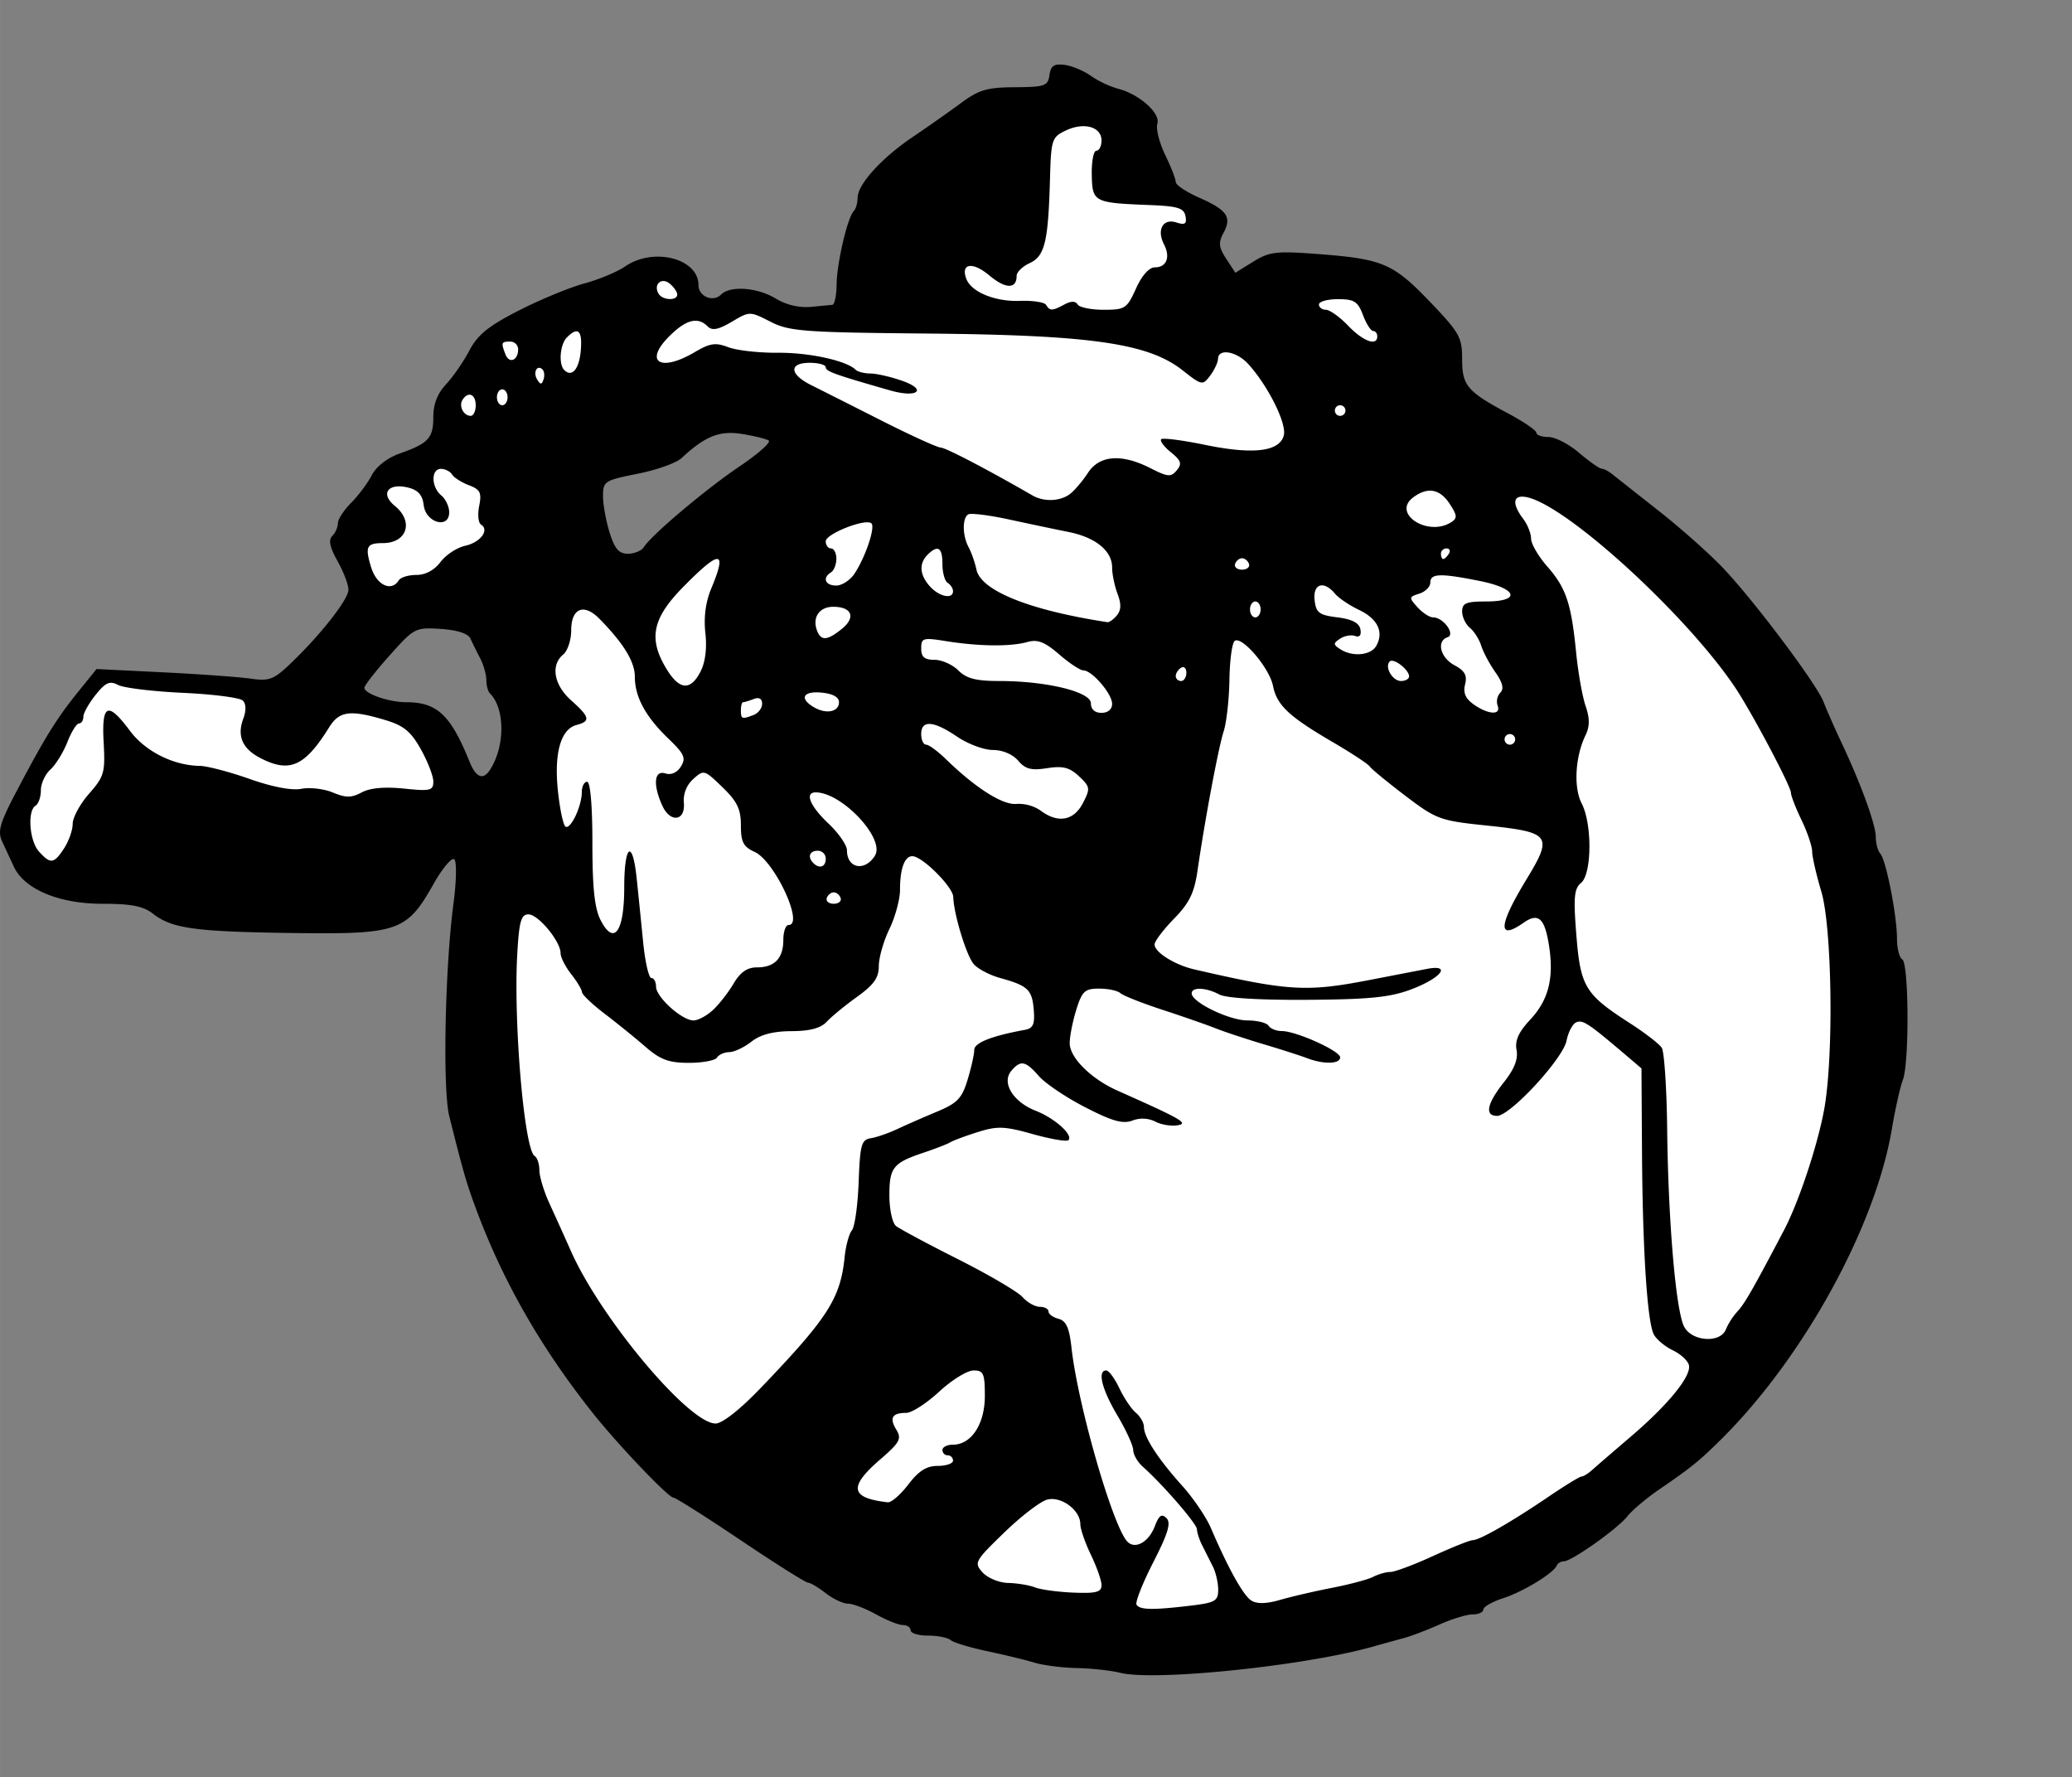 <svg height="205" viewBox="0 0 63.235 54.24" width="239" xmlns="http://www.w3.org/2000/svg"><rect x="0" y="0" width="63.235" height="54.24" fill="#808080" stroke="none"/><g stroke-width=".523"><path d="m32.286 1.97c-.164.017-.228.109-.258.322-.047.332-.14.364-1.052.37-.85.004-1.098.077-1.648.483-.356.263-1.02.73-1.475 1.037-.955.646-1.681 1.448-1.681 1.859 0 .156-.052.336-.116.4-.19.189-.517 1.59-.524 2.244-.004.334-.062.612-.129.618l-.672.064a1.805 1.805 0 0 1 -1.052-.253c-.56-.342-1.393-.404-1.672-.125-.244.245-.69.06-.69-.286 0-.818-1.377-1.168-2.241-.57-.236.163-.795.396-1.24.517-.445.12-1.343.49-1.996.823-.93.475-1.26.74-1.515 1.224-.179.34-.5.804-.713 1.032-.26.277-.388.604-.388.992 0 .652-.142.807-1.028 1.12-.376.134-.712.395-.85.662-.125.242-.41.622-.631.844s-.404.503-.404.623-.078.294-.172.389c-.121.12-.073.347.162.765.183.327.333.72.333.873-.001.297-.853 1.382-1.78 2.266-.503.479-.64.53-1.214.447-.356-.05-1.558-.137-2.67-.192l-2.024-.1-.566.701c-.652.808-1.011 1.387-1.87 3.02-.512.97-.588 1.23-.447 1.536.093.203.256.553.361.778.322.688 1.379 1.13 2.703 1.129.877 0 1.243.071 1.537.3.584.456 1.27.551 4.256.592 3.236.044 3.491-.044 4.307-1.49.28-.495.568-.835.64-.757.074.077.061.686-.028 1.354-.258 1.936-.333 5.655-.13 6.474.43 1.724.531 2.07.847 2.914.812 2.167 1.967 4.18 3.53 6.149.757.956 2.31 2.585 2.466 2.588.069.001.991.585 2.05 1.297s1.985 1.296 2.06 1.298.316.147.539.321c.222.174.53.318.683.32s.538.15.855.327.683.324.814.324.238.072.238.161c0 .09.24.162.533.162s.604.062.689.137.59.228 1.124.34c.534.114 1.182.27 1.44.35s.841.154 1.295.164 1.044.075 1.311.143c1.043.264 5.593-.204 7.689-.79.311-.088.748-.208.97-.268s.714-.246 1.091-.415.833-.308 1.012-.308.325-.067.325-.149.274-.238.608-.347c.611-.198 1.532-.76 1.632-.995.03-.07.125-.128.213-.128.24 0 1.636-.988 1.946-1.378.149-.187.584-.554.967-.816.963-.657 1.231-.874 1.902-1.54 2.504-2.487 4.696-6.473 5.199-9.456.105-.623.257-1.3.337-1.505.198-.51.184-3.55-.017-3.674-.09-.055-.162-.339-.162-.63 0-.703-.334-2.405-.509-2.6-.076-.084-.138-.311-.138-.504 0-.38-.45-1.617-1.056-2.902-.21-.446-.45-.994-.536-1.218-.203-.541-2.13-3.108-3.079-4.102-.413-.434-1.298-1.219-1.966-1.744-.667-.525-1.302-1.026-1.41-1.113s-.252-.161-.322-.165-.38-.223-.689-.486-.727-.48-.93-.48-.37-.057-.37-.128c0-.072-.383-.335-.85-.585-1.269-.678-1.417-.853-1.417-1.672 0-.658-.082-.803-.99-1.75-1.121-1.166-1.436-1.299-3.419-1.45-1.264-.095-1.472-.072-1.963.232l-.549.34-.279-.426c-.23-.353-.244-.49-.08-.795.257-.481.108-.694-.752-1.074-.39-.172-.708-.385-.708-.474 0-.09-.146-.465-.325-.834-.178-.37-.285-.796-.237-.948.102-.32-.56-.906-1.204-1.066a2.956 2.956 0 0 1 -.824-.392c-.222-.157-.586-.309-.809-.336a.919.919 0 0 0 -.198-.008zm-9.892 11.246c.079.005.16.014.245.027.369.059.737.149.82.2.081.05-.312.402-.875.781-1.03.693-2.693 2.093-2.934 2.472-.071.112-.29.203-.487.203-.275 0-.403-.149-.558-.645-.111-.355-.202-.856-.202-1.115 0-.45.047-.48 1.054-.68.58-.115 1.183-.33 1.34-.476.63-.588 1.047-.796 1.597-.767zm-9.41 5.965c.125-.008.272 0 .466.013.507.033.834.14.906.294.062.134.196.407.3.606s.186.496.186.66c0 .165.05.349.112.41.463.463.463 1.615 0 2.33-.208.323-.428.238-.622-.242-.578-1.433-.99-1.822-1.939-1.822-.52 0-1.274-.26-1.273-.44 0-.07.347-.513.77-.986.564-.632.723-.8 1.095-.823z"/><g fill="#fff"><path d="m36.328 49.003c.758-.091.85-.144.85-.487 0-.211-.073-.529-.162-.706l-.324-.643c-.089-.176-.162-.4-.162-.495 0-.164-1.042-1.368-1.659-1.916-.155-.139-.284-.364-.286-.5-.001-.136-.218-.611-.482-1.056-.476-.802-.619-1.376-.342-1.376.078 0 .26.245.401.544.142.3.369.636.504.748.135.113.246.307.246.433 0 .312.43.973 1.167 1.794.34.377.735.96.878 1.295.534 1.242.986 2.053 1.233 2.209.17.107.46.1.875-.02.342-.1 1.059-.266 1.593-.37s1.097-.254 1.252-.335.39-.148.522-.148.718-.218 1.3-.485 1.13-.486 1.214-.486c.21 0 1.165-.547 2.286-1.307.513-.35.98-.635 1.035-.635s.203-.09.327-.202.652-.567 1.172-1.012c1.138-.972 1.845-1.837 1.78-2.176-.027-.137-.247-.344-.49-.46-.243-.117-.506-.336-.584-.488-.2-.386-.342-2.59-.36-5.571l-.016-2.546-.528-.449c-1.091-.926-1.258-1.036-1.457-.96-.113.044-.249.297-.302.564-.11.552-1.72 2.294-2.12 2.294-.386 0-.31-.373.207-1.025.32-.403.44-.707.388-.984-.055-.288.06-.545.413-.924.564-.603.733-1.27.576-2.27-.13-.832-.325-1.007-.774-.692-.8.56-.772.091.08-1.311.825-1.357.755-1.45-1.235-1.658-1.397-.145-1.51-.187-2.464-.912-.55-.418-1.035-.818-1.08-.89-.043-.07-.554-.406-1.134-.745-1.341-.785-1.698-1.122-1.817-1.717-.107-.538-.935-1.513-1.163-1.371-.082.05-.156.581-.165 1.179s-.088 1.309-.175 1.58c-.161.498-.573 2.691-.8 4.262-.099.675-.25.984-.718 1.463-.326.334-.592.687-.592.784 0 .237.616.624 1.213.761 2.88.664 3.419.696 5.342.324l1.76-.34c.757-.144.44.274-.472.621-.645.246-1.27.31-3.168.323-1.455.01-2.494-.052-2.7-.163-.405-.216-.842-.234-.842-.033 0 .269 1.145.825 1.699.825.3 0 .592.073.647.162s.236.162.401.162c.437 0 1.784.606 1.784.803 0 .205-.5.218-1.004.027-.204-.078-.808-.272-1.342-.431s-1.19-.377-1.457-.483-.995-.36-1.619-.564-1.202-.433-1.286-.509-.377-.138-.649-.138c-.435 0-.519.077-.696.645-.11.354-.201.814-.201 1.021 0 .441.652 1.089 1.457 1.447 1.97.876 2.187 1.002 1.829 1.059-.196.03-.5-.02-.676-.115a.865.865 0 0 0 -.696-.03c-.292.11-.616.019-1.44-.406-.586-.3-1.222-.73-1.415-.951-.408-.47-.56-.497-.844-.156-.3.362.058.944.75 1.215.585.23 1.151.74.995.897-.051.05-.54-.033-1.086-.186-.862-.242-1.083-.25-1.673-.064-.375.117-.754.259-.843.313s-.453.196-.809.315c-.94.314-1.052.454-1.052 1.308 0 .423.091.843.202.932s.967.548 1.902 1.019 1.817.99 1.961 1.152.381.296.526.296.265.064.265.143.138.179.306.223c.232.06.328.274.394.869.193 1.759 1.27 5.494 1.712 5.936.24.24.65.005.833-.476.127-.333.21-.39.355-.246s.05.463-.403 1.348c-.326.638-.556 1.22-.51 1.294.099.16.496.167 1.642.03zm-2.71-.623c0-.143-.147-.56-.325-.93s-.323-.79-.323-.938c0-.423-.581-.855-1.006-.748-.205.05-.796.503-1.314 1.005-.904.876-.93.923-.661 1.22.154.17.505.314.78.32s.644.068.819.136c.174.068.703.14 1.173.159.691.028.856-.015.856-.224zm-5.897-3.076c.317-.416.555-.567.898-.567.256 0 .466-.072.466-.161s-.073-.162-.162-.162-.161-.073-.161-.162.142-.162.317-.162c.565 0 .977-.628.977-1.487 0-.688-.04-.779-.346-.779-.19 0-.662.291-1.048.648s-.838.647-1.003.647c-.433 0-.524.153-.304.513.169.277.107.39-.498.913-.968.838-.907 1.173.237 1.303.107.012.389-.233.627-.544z"/><path d="m46.482 15.158c-.313-.018-.32.247.007.68.13.172.238.443.238.6 0 .159.222.54.494.85.575.655.733 1.127.882 2.637.06.606.19 1.335.288 1.621.13.38.128.621-.002.891-.316.652-.37 1.596-.118 2.083.324.626.312 2.15-.019 2.424-.212.176-.236.441-.143 1.598.126 1.575.266 1.804 1.635 2.685.458.294.895.632.971.75s.151 1.237.165 2.483c.032 2.829.267 5.558.52 6.032.243.453 1.108.506 1.272.077a2.09 2.09 0 0 1 .36-.554c.216-.233.486-.705 1.418-2.48.456-.868 1.04-2.639 1.23-3.723.286-1.637.23-5.514-.095-6.603-.154-.516-.28-1.067-.28-1.223s-.145-.587-.323-.956-.324-.744-.324-.834c0-.2-1.21-2.482-1.71-3.225-1.476-2.195-5.05-5.472-6.313-5.789a.82.82 0 0 0 -.153-.024zm-24.592 1.902c-.133-.01-.47.274-1.035.848-.95.965-1.077 1.584-.512 2.51.393.645.73.67 1.035.08.147-.285.201-.712.149-1.179-.054-.474.008-.949.177-1.352.249-.596.32-.898.186-.907zm5.958 9.07c-.24-.006-.381.375-.381 1.03 0 .287-.146.824-.324 1.192s-.323.878-.323 1.133c0 .356-.154.571-.665.938-.365.262-.782.604-.926.76-.181.196-.512.284-1.075.286-.558.003-.942.103-1.22.32-.222.174-.527.318-.677.32s-.32.077-.375.166-.44.161-.858.161c-.613 0-.869-.094-1.326-.49-.311-.27-.874-.726-1.25-1.012-.375-.286-.684-.581-.687-.656s-.15-.322-.329-.549-.324-.514-.324-.639c0-.361-.681-1.185-.98-1.185-.223 0-.284.21-.34 1.173-.124 2.096.21 6.005.529 6.202.079.05.144.244.144.433s.136.64.302 1.003.465 1.022.662 1.467c.914 2.058 3.6 5.26 4.413 5.26.207 0 .746-.425 1.386-1.093 2.046-2.134 2.424-2.725 2.553-3.985.035-.344.135-.712.222-.817s.18-.768.206-1.475c.043-1.141.084-1.291.372-1.337.178-.028.542-.154.809-.28s.813-.364 1.214-.532c.62-.26.758-.404.93-.974.112-.368.203-.777.203-.909 0-.216.53-.426 1.537-.61.26-.047.315-.167.279-.613-.051-.617-.178-.736-1.029-.972-.323-.09-.686-.282-.807-.428-.225-.27-.607-1.53-.62-2.042-.008-.306-.939-1.238-1.245-1.246z"/><path d="m21.76 30.823c.188-.175.472-.54.631-.81.204-.344.414-.49.708-.49.542 0 .807-.276.807-.841 0-.25.073-.453.162-.453.48 0-.427-1.952-1.037-2.23-.345-.157-.42-.3-.42-.81 0-.495-.113-.73-.563-1.165-.55-.534-.57-.54-.892-.248a.874.874 0 0 0 -.287.71c.06.571-.41.642-.657.1-.291-.64-.248-1.091.095-.982.176.056.358-.025.474-.212.16-.256.104-.383-.38-.848-.7-.673-1.027-1.275-1.027-1.893 0-.456-.342-1.016-1.082-1.768-.475-.483-.86-.322-.86.36 0 .292-.11.62-.243.731-.391.325-.287.93.243 1.401.57.509.598.636.164.75-.484.126-.69.86-.569 2.015.059.556.163 1.045.232 1.088.156.096.497-.626.497-1.053 0-.174.073-.316.162-.316.098 0 .161.73.161 1.869 0 1.378.067 1.998.253 2.358.408.789.719.352.719-1.01 0-1.31.255-1.486.38-.264.05.468.137 1.342.197 1.943s.172 1.092.25 1.092.144.12.144.265c0 .318.789 1.03 1.143 1.03.139 0 .406-.143.594-.319z"/><path d="m21.101 29.402c-.295-.493-.756-1.359-.756-1.421 0-.207.593-.04.75.212.273.438.437 1.33.244 1.33-.091 0-.198-.054-.238-.12zm4.554-1.995c-.032-.095-.127-.174-.211-.174s-.18.079-.212.174c-.032.096.063.174.212.174s.243-.078.211-.174zm-.454-1.202a.243.243 0 0 0 -.243-.242c-.253 0-.321.191-.135.377s.378.118.378-.135zm1.5-.091c.324-.513-1.005-1.932-1.808-1.932-.344 0-.172.42.389.949.311.294.566.662.566.818 0 .555.542.66.854.165zm-24.744-.227c.143-.219.261-.555.261-.747s.225-.605.5-.918c.462-.526.496-.647.445-1.56-.066-1.183.123-1.269.8-.362.471.633 1.327 1.062 2.14 1.074.222.003.905.183 1.518.399.694.245 1.288.358 1.577.3.255-.05.686 0 .958.112.4.166.569.166.884-.003.254-.136.699-.176 1.286-.116.807.084.898.062.898-.215 0-.169-.172-.613-.382-.987-.305-.544-.523-.722-1.092-.892-1.066-.319-1.397-.274-1.708.228-.74 1.19-1.204 1.397-2.097.934-.55-.285-.718-.674-.52-1.203.091-.244.086-.451-.014-.55-.087-.089-.91-.195-1.826-.237s-1.809-.15-1.981-.24c-.256-.134-.381-.08-.687.303-.206.257-.374.558-.374.669s-.06.202-.133.202-.232.257-.355.57-.355.69-.516.835-.292.43-.292.634c0 .203-.073.415-.162.47-.257.159-.188 1.079.106 1.403.351.388.453.375.766-.103zm31.09-1.374c.233-.451.227-.498-.117-.822-.289-.271-.491-.323-.972-.248-.483.076-.664.03-.886-.23-.166-.194-.478-.325-.771-.325-.271 0-.761-.183-1.089-.405-.721-.49-1.098-.518-1.098-.081 0 .178.067.324.15.324s.355.2.607.445c.902.878 1.735 1.406 2.151 1.363a1.2 1.2 0 0 1 .734.202c.526.398 1.013.314 1.291-.223zm13.194-1.95c0-.088-.072-.161-.161-.161s-.162.073-.162.162.073.162.162.162.161-.073.161-.162zm-23.238-.745c.14-.054.256-.207.256-.34 0-.156-.093-.208-.256-.145-.141.054-.287.098-.324.098s-.068.11-.068.243c0 .272.03.283.392.144zm2.602-.39c0-.152-.19-.258-.526-.29-.57-.056-.696.176-.242.444.377.223.768.145.768-.153zm8.336.054c0-.309-.613-1.022-.878-1.023-.096 0-.43-.22-.74-.49-.443-.381-.656-.464-.972-.375-.508.143-1.472.133-2.468-.026-.716-.115-.769-.1-.769.222 0 .261.1.346.405.346.222 0 .55.146.728.324.248.248.54.323 1.245.323 1.446 0 2.801.33 2.801.68 0 .184.12.292.324.292.196 0 .324-.108.324-.273zm11.764.05a.401.401 0 0 1 .083-.393c.118-.117.071-.308-.153-.626-.177-.252-.37-.615-.43-.807-.06-.193-.215-.438-.346-.546s-.236-.333-.236-.5c0-.253.124-.304.728-.304 1.082 0 .963-.394-.189-.625-1.205-.242-1.51-.233-1.51.047 0 .128-.151.28-.336.339-.32.101-.322.12-.055.415.153.17.368.31.477.31.312 0 .69.521.44.606-.347.116-.222.623.212.855.314.168.392.31.323.584-.065.258.012.435.269.615.446.313.838.329.723.03zm-9.498-1c0-.14-.073-.208-.162-.153-.09.055-.162.168-.162.252s.073.152.162.152.162-.113.162-.252zm6.797.11c0-.205-.475-.57-.59-.455-.166.166.082.596.343.596.136 0 .247-.063.247-.142zm-1-.934c.236-.421.04-.825-.53-1.096-.291-.138-.62-.36-.733-.496-.34-.41-.678-.302-.62.2.044.385.137.455.697.525.445.056.662.169.7.364.034.18-.025.254-.16.204-.118-.043-.324-.007-.458.081-.215.143-.215.178 0 .32.374.245.939.194 1.104-.102zm-16.31-.517c.433-.35.306-.673-.265-.673-.425 0-.647.327-.493.728.122.32.312.306.758-.055zm8.392-.411c.132-.158.138-.349.02-.658-.09-.24-.165-.6-.165-.804 0-.507-.504-.918-1.33-1.083-.381-.076-1.195-.247-1.808-.38s-1.177-.204-1.254-.156c-.185.114-.178.648.012 1 .084.155.192.463.24.686.14.645 1.624 1.24 3.999 1.603.055.008.184-.085.286-.208zm4.387-.182c0-.133-.073-.242-.162-.242s-.162.109-.162.242.073.243.162.243.162-.109.162-.243zm-9.388-.556c0-.084-.073-.198-.162-.253s-.161-.314-.161-.576c0-.508-.14-.595-.454-.282-.269.27-.242.617.074.967.284.313.703.4.703.144zm-16.913-.334c.055-.089.297-.162.537-.162.275 0 .548-.146.735-.395.163-.217.502-.44.753-.495.467-.103.75-.483.482-.648-.082-.051-.107-.307-.055-.568.081-.403.033-.5-.313-.632-.224-.085-.456-.232-.514-.327-.059-.094-.212-.172-.34-.172-.306 0-.3.553.01.81.133.11.242.343.242.516 0 .52-.716.319-.778-.218-.035-.307-.17-.46-.468-.535-.62-.155-.87.183-.413.557.587.48.373 1.136-.37 1.136-.493 0-.546.11-.353.738.168.548.62.76.845.395zm13.912-.21c.332-.505.633-1.403.512-1.524-.166-.166-1.395.315-1.395.546 0 .12.073.217.162.217s.162.142.162.314-.073.36-.162.415c-.273.168-.18.404.158.404.176 0 .43-.167.563-.371zm12.034-.287c-.032-.096-.127-.174-.212-.174s-.18.078-.212.174c-.031.095.064.174.212.174s.244-.079.212-.174zm6.1-.312c.055-.089.023-.162-.071-.162s-.171.073-.171.162.032.162.07.162.117-.073.172-.162zm.068-.96c.196-.124.19-.207-.044-.564-.301-.46-.68-.524-1.119-.19-.647.49.453 1.204 1.163.754zm-11.628-.866c.14-.108.385-.397.545-.642.353-.542 1.029-.592 1.914-.14.526.267.62.275.797.061.166-.198.133-.297-.18-.55-.21-.17-.343-.349-.295-.397.047-.048.647.029 1.332.17 1.476.305 2.28.21 2.41-.288.093-.36-.477-1.506-1.082-2.174-.356-.393-.918-.491-.926-.162-.003.111-.112.343-.241.514-.23.303-.253.299-.845-.167-1.042-.82-2.785-1.072-7.73-1.118-3.838-.035-4.264-.067-4.842-.361-.633-.323-.634-.323-1.183.002-.411.242-.597.278-.735.14-.292-.292-.633-.216-1.121.252-.85.813-.357 1.173.73.532.461-.273.633-.298 1.02-.149.257.098.94.175 1.518.17.96-.007 2.093.241 2.371.52.061.06.263.111.448.113.186 0 .62.1.964.22.793.276.477.536-.36.296-1.698-.485-1.966-.582-1.966-.707 0-.074-.219-.136-.486-.136-.646 0-.625.349.04.68.29.145 1.255.631 2.145 1.082.89.45 1.703.821 1.807.824.153.003 1.433.671 2.806 1.463.349.202.85.18 1.145-.048zm-18.14-2.706c0-.341-.235-.435-.404-.162-.118.191.035.486.252.486.084 0 .153-.146.153-.324zm26.544.162c0-.089-.073-.162-.162-.162s-.161.073-.161.162.072.162.161.162.162-.073.162-.162zm-25.572-.405c0-.133-.073-.242-.162-.242s-.162.109-.162.242.073.243.162.243.162-.109.162-.243zm1.069-.846c-.165-.164-.3.083-.166.302.102.165.14.165.195 0 .038-.112.024-.248-.03-.302zm1.166-.582c.052-.612-.083-.74-.422-.4-.212.21-.262.817-.083.996.235.235.457-.026.505-.596zm-1.912-.038a.239.239 0 0 0 -.242-.233c-.273 0-.284.03-.145.39.114.297.387.186.387-.157zm26.22-.395c0-.089-.057-.162-.126-.162s-.209-.218-.31-.485c-.156-.415-.267-.486-.763-.486-.32 0-.581.073-.581.162s.096.162.212.162c.117 0 .422.218.678.485.46.48.89.637.89.324zm-9.548-.971c.203-.109.336-.109.404 0 .055.089.412.162.794.162.653 0 .711-.038.986-.647.18-.401.401-.648.578-.648.355 0 .479-.31.278-.7-.23-.445-.033-.8.372-.671.27.086.328.047.283-.191-.048-.249-.234-.306-1.108-.34-1.695-.067-1.735-.089-1.752-.928-.008-.402.055-.73.141-.73s.156-.141.156-.313c0-.418-.537-.567-1.09-.303-.428.205-.449.27-.483 1.507-.053 1.893-.16 2.33-.62 2.54-.218.1-.397.274-.397.388 0 .41-.339.404-.835-.014-.509-.427-.882-.369-.699.11.154.4.881.698 1.637.668.386-.015.745.04.795.122.117.19.186.188.56-.012zm-11.816-.304c0-.078-.103-.227-.228-.331-.254-.21-.513.028-.338.311.123.2.566.215.566.02z"/></g></g></svg>